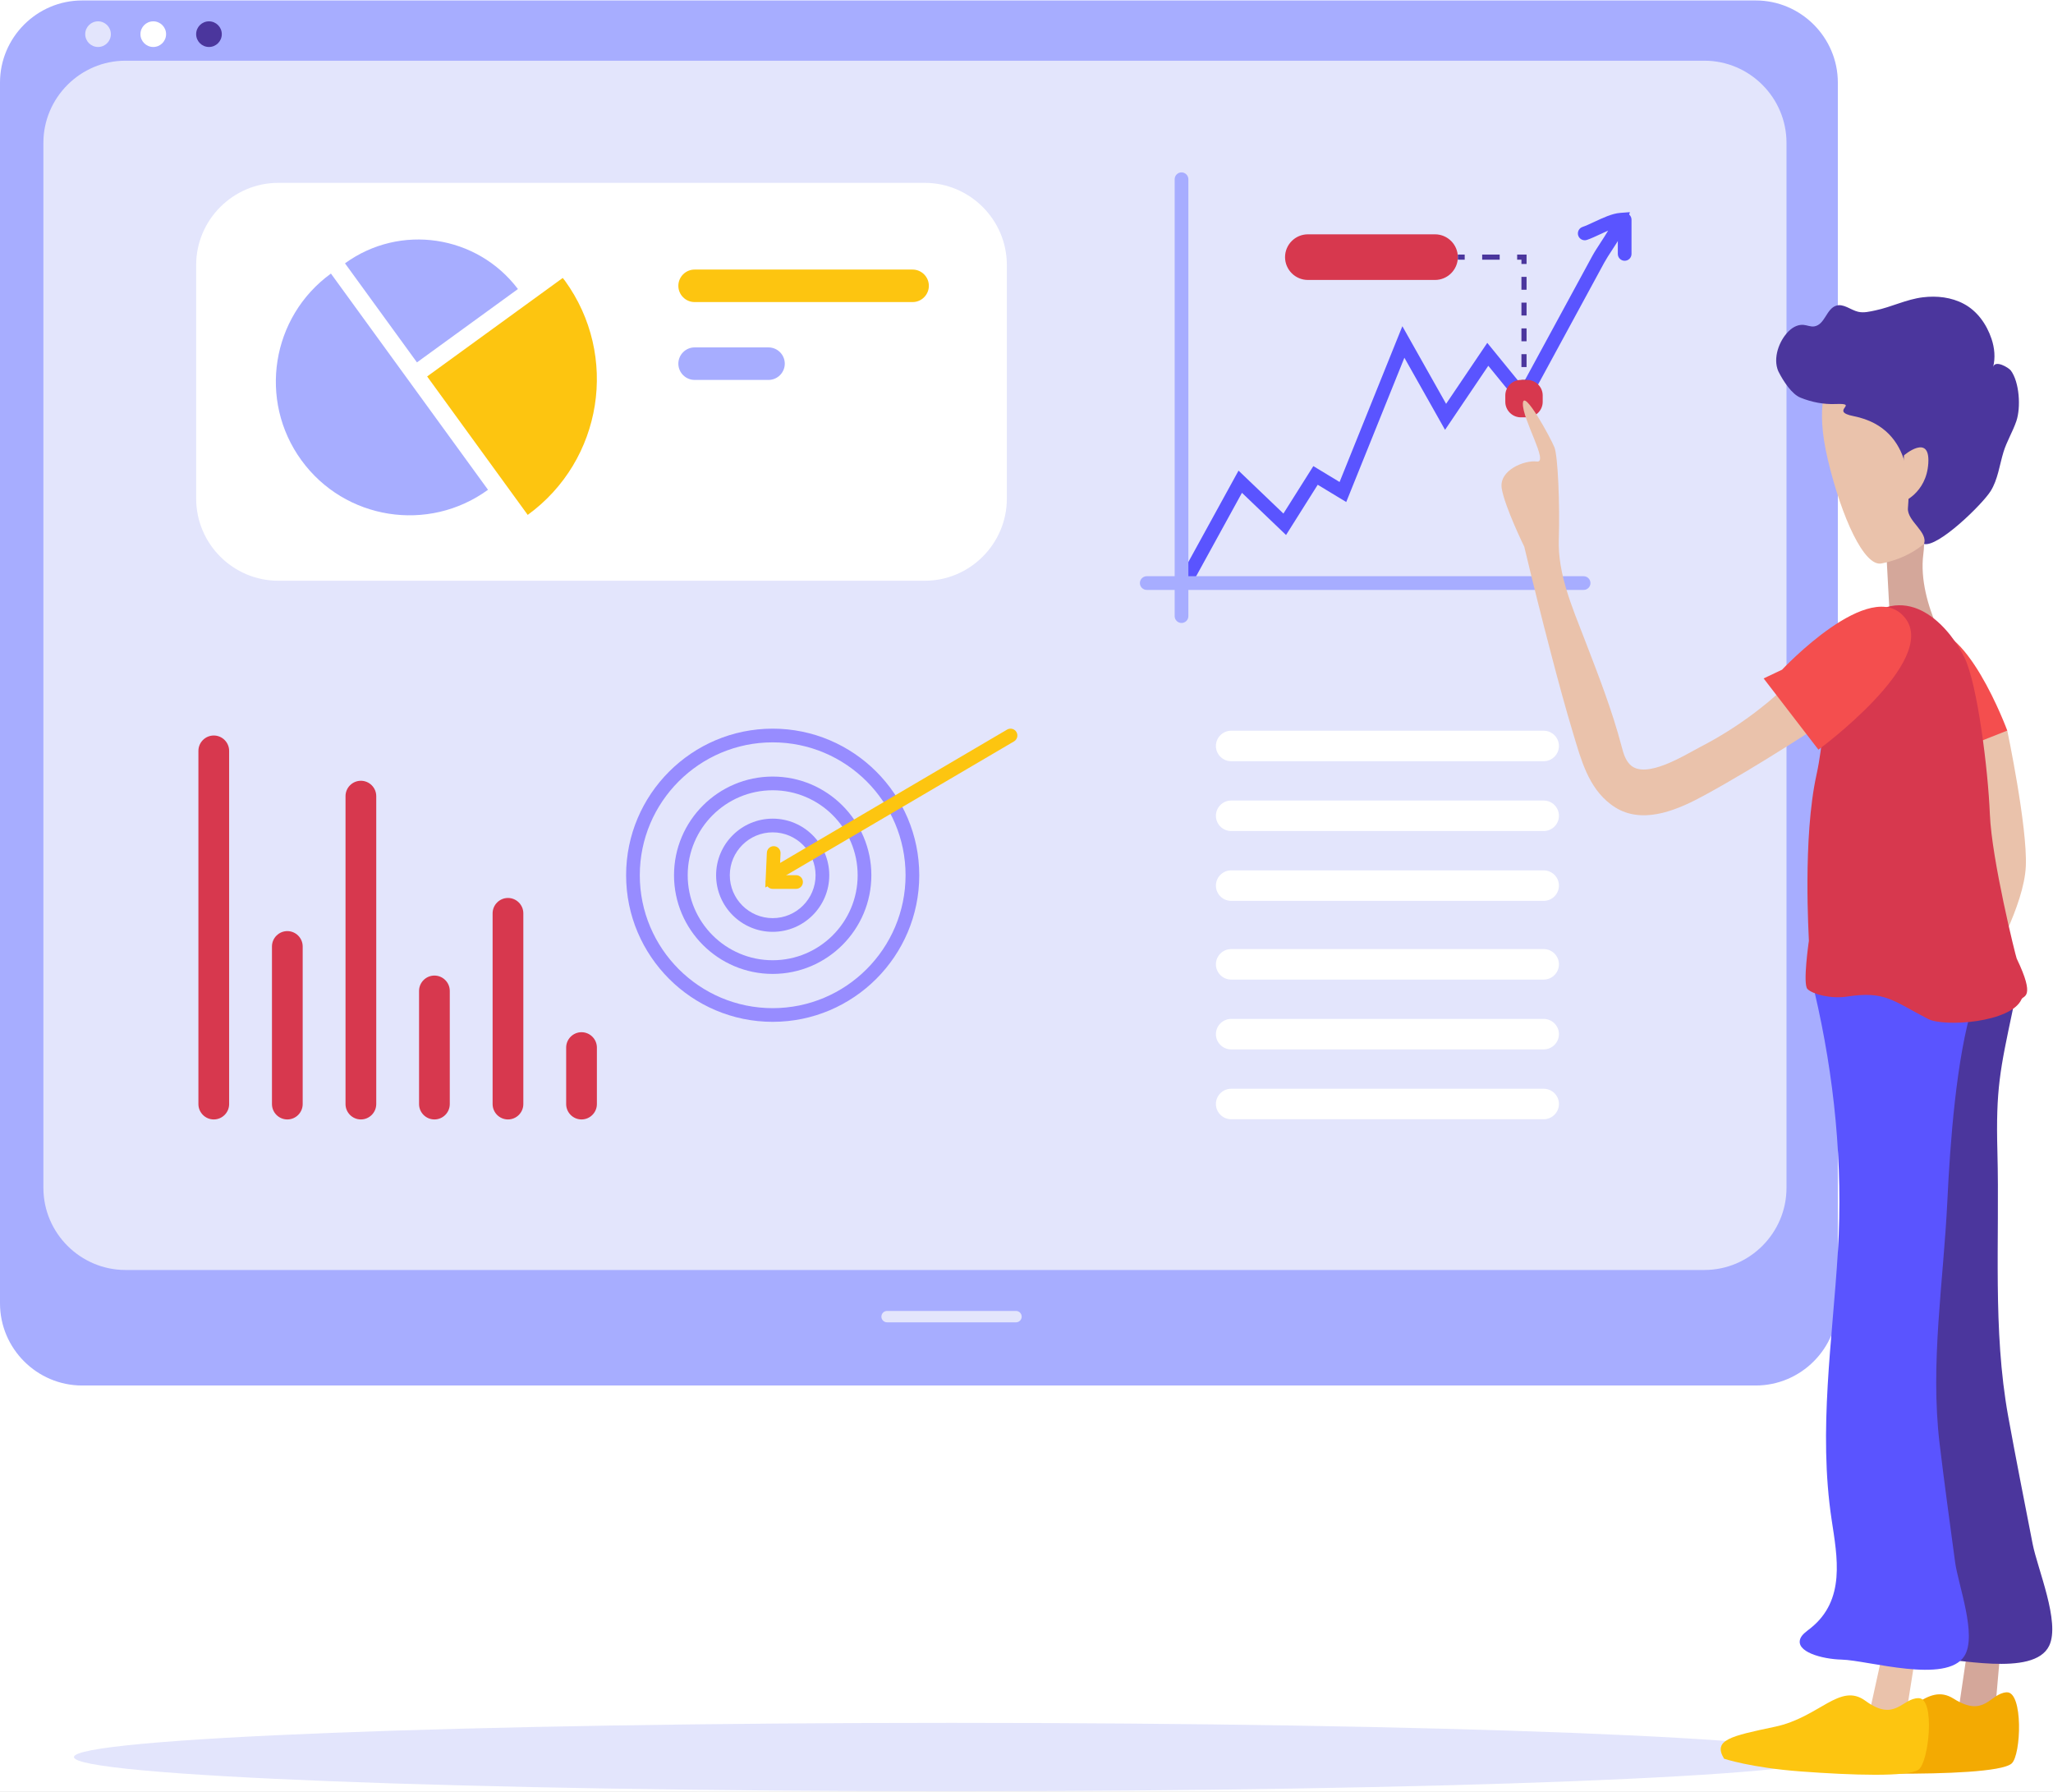 <svg width="1124" height="981" viewBox="0 0 1124 981" fill="none" xmlns="http://www.w3.org/2000/svg">
<rect x="0" y="0" width="1124" height="981" fill="#333333" stroke="none"/>
<g clip-path="url(#clip0_16_1197)">
<rect width="1124" height="981" fill="white"/>
<path d="M520.96 980.62C786.317 980.62 1001.43 972.239 1001.43 961.9C1001.43 951.561 786.317 943.18 520.96 943.18C255.604 943.18 40.49 951.561 40.49 961.9C40.49 972.239 255.604 980.62 520.96 980.62Z" fill="#E3E5FC"/>
<path d="M961.24 758.49H44.96C20.23 758.49 0 738.26 0 713.53V45.21C0 20.48 20.23 0.25 44.96 0.25H961.24C985.97 0.25 1006.2 20.48 1006.2 45.21V713.53C1006.2 738.26 985.97 758.49 961.24 758.49Z" fill="#A7ADFF"/>
<path d="M933.13 695.25H68.72C43.99 695.25 23.76 675.02 23.76 650.29V78.19C23.76 53.46 43.99 33.23 68.72 33.23H933.13C957.86 33.23 978.09 53.46 978.09 78.19V650.29C978.1 675.01 957.87 695.25 933.13 695.25Z" fill="#E3E5FC"/>
<path d="M556.25 723.91H485.68C483.96 723.91 482.56 722.5 482.56 720.79C482.56 719.07 483.97 717.67 485.68 717.67H556.25C557.97 717.67 559.37 719.08 559.37 720.79C559.37 722.5 557.96 723.91 556.25 723.91Z" fill="#E3E5FC"/>
<path d="M53.68 25.72C57.557 25.72 60.7 22.577 60.7 18.7C60.7 14.823 57.557 11.68 53.68 11.68C49.803 11.68 46.66 14.823 46.66 18.7C46.66 22.577 49.803 25.72 53.68 25.72Z" fill="#E3E5FC"/>
<path d="M83.91 25.72C87.787 25.72 90.93 22.577 90.93 18.7C90.93 14.823 87.787 11.68 83.91 11.68C80.033 11.68 76.89 14.823 76.89 18.7C76.89 22.577 80.033 25.72 83.91 25.72Z" fill="white"/>
<path d="M114.41 25.72C118.287 25.72 121.43 22.577 121.43 18.7C121.43 14.823 118.287 11.68 114.41 11.68C110.533 11.68 107.39 14.823 107.39 18.7C107.39 22.577 110.533 25.72 114.41 25.72Z" fill="#4B369D"/>
<path d="M845.16 416.73H674.05C669.46 416.73 665.7 412.97 665.7 408.38C665.7 403.79 669.46 400.03 674.05 400.03H845.16C849.75 400.03 853.51 403.79 853.51 408.38C853.5 412.97 849.75 416.73 845.16 416.73Z" fill="white"/>
<path d="M845.16 454.95H674.05C669.46 454.95 665.7 451.19 665.7 446.6C665.7 442.01 669.46 438.25 674.05 438.25H845.16C849.75 438.25 853.51 442.01 853.51 446.6C853.5 451.2 849.75 454.95 845.16 454.95Z" fill="white"/>
<path d="M845.16 493.18H674.05C669.46 493.18 665.7 489.42 665.7 484.83C665.7 480.24 669.46 476.48 674.05 476.48H845.16C849.75 476.48 853.51 480.24 853.51 484.83C853.5 489.42 849.75 493.18 845.16 493.18Z" fill="white"/>
<path d="M845.16 536.27H674.05C669.46 536.27 665.7 532.51 665.7 527.92C665.7 523.33 669.46 519.57 674.05 519.57H845.16C849.75 519.57 853.51 523.33 853.51 527.92C853.5 532.52 849.75 536.27 845.16 536.27Z" fill="white"/>
<path d="M845.16 574.5H674.05C669.46 574.5 665.7 570.74 665.7 566.15C665.7 561.56 669.46 557.8 674.05 557.8H845.16C849.75 557.8 853.51 561.56 853.51 566.15C853.5 570.74 849.75 574.5 845.16 574.5Z" fill="white"/>
<path d="M845.16 612.73H674.05C669.46 612.73 665.7 608.97 665.7 604.38C665.7 599.79 669.46 596.03 674.05 596.03H845.16C849.75 596.03 853.51 599.79 853.51 604.38C853.5 608.97 849.75 612.73 845.16 612.73Z" fill="white"/>
<path d="M152.36 317.93H506.28C531.01 317.93 551.24 297.7 551.24 272.97V145.07C551.24 120.34 531.01 100.11 506.28 100.11H152.36C127.63 100.11 107.4 120.34 107.4 145.07V272.97C107.39 297.7 127.62 317.93 152.36 317.93Z" fill="white"/>
<path d="M117.04 612.84C112.42 612.84 108.63 609.06 108.63 604.43V411.06C108.63 406.44 112.41 402.65 117.04 402.65C121.66 402.65 125.45 406.43 125.45 411.06V604.43C125.45 609.06 121.66 612.84 117.04 612.84Z" fill="#D7384E"/>
<path d="M157.31 612.84C152.69 612.84 148.9 609.06 148.9 604.43V518.14C148.9 513.52 152.68 509.73 157.31 509.73C161.93 509.73 165.72 513.51 165.72 518.14V604.43C165.72 609.06 161.93 612.84 157.31 612.84Z" fill="#D7384E"/>
<path d="M197.58 612.84C192.96 612.84 189.17 609.06 189.17 604.43V435.84C189.17 431.22 192.95 427.43 197.58 427.43C202.2 427.43 205.99 431.21 205.99 435.84V604.43C205.98 609.06 202.2 612.84 197.58 612.84Z" fill="#D7384E"/>
<path d="M237.84 612.84C233.22 612.84 229.43 609.06 229.43 604.43V542.48C229.43 537.86 233.21 534.07 237.84 534.07C242.46 534.07 246.25 537.85 246.25 542.48V604.43C246.25 609.06 242.47 612.84 237.84 612.84Z" fill="#D7384E"/>
<path d="M278.11 612.84C273.49 612.84 269.7 609.06 269.7 604.43V500C269.7 495.38 273.48 491.59 278.11 491.59C282.73 491.59 286.52 495.37 286.52 500V604.43C286.52 609.06 282.74 612.84 278.11 612.84Z" fill="#D7384E"/>
<path d="M318.38 612.84C313.76 612.84 309.97 609.06 309.97 604.43V573.49C309.97 568.87 313.75 565.08 318.38 565.08C323 565.08 326.79 568.86 326.79 573.49V604.43C326.79 609.06 323 612.84 318.38 612.84Z" fill="#D7384E"/>
<path d="M165 251.94C188.75 284.63 234.5 291.88 267.18 268.13L181.18 149.76C148.5 173.5 141.25 219.25 165 251.94Z" fill="#A7ADFF"/>
<path d="M188.88 144.16L228.28 198.39L283.56 158.23C261.14 128.62 219.07 122.23 188.88 144.16Z" fill="#A7ADFF"/>
<path d="M309.24 153.6C308.88 153.1 308.46 152.66 308.09 152.17L233.86 206.09L288.92 281.88C329.96 252.06 339.05 194.63 309.24 153.6Z" fill="#FDC510"/>
<path d="M371.39 156.47C371.39 151.58 375.39 147.57 380.29 147.57H499.64C504.53 147.57 508.54 151.57 508.54 156.47C508.54 161.36 504.54 165.37 499.64 165.37H380.29C375.39 165.37 371.39 161.36 371.39 156.47Z" fill="#FDC510"/>
<path d="M371.39 199.09C371.39 194.2 375.39 190.19 380.29 190.19H420.76C425.65 190.19 429.66 194.19 429.66 199.09C429.66 203.98 425.66 207.99 420.76 207.99H380.29C375.39 207.99 371.39 203.98 371.39 199.09Z" fill="#A7ADFF"/>
<path fill-rule="evenodd" clip-rule="evenodd" d="M342.79 479.15C342.79 523.4 378.79 559.4 423.04 559.4C467.29 559.4 503.29 523.4 503.29 479.15C503.29 434.9 467.29 398.9 423.04 398.9C378.79 398.9 342.79 434.9 342.79 479.15ZM350.28 479.15C350.28 439.04 382.92 406.4 423.04 406.4C463.16 406.4 495.79 439.03 495.79 479.15C495.79 519.27 463.16 551.91 423.04 551.91C382.92 551.91 350.28 519.27 350.28 479.15Z" fill="#978CFF"/>
<path fill-rule="evenodd" clip-rule="evenodd" d="M369.02 479.15C369.02 508.94 393.25 533.17 423.04 533.17C452.83 533.17 477.06 508.94 477.06 479.15C477.06 449.36 452.83 425.13 423.04 425.13C393.25 425.13 369.02 449.36 369.02 479.15ZM376.51 479.15C376.51 453.5 397.39 432.63 423.04 432.63C448.7 432.63 469.56 453.5 469.56 479.15C469.56 504.81 448.69 525.68 423.04 525.68C397.38 525.68 376.51 504.8 376.51 479.15Z" fill="#978CFF"/>
<path fill-rule="evenodd" clip-rule="evenodd" d="M392.06 479.15C392.06 496.23 405.96 510.13 423.04 510.13C440.12 510.13 454.02 496.23 454.02 479.15C454.02 462.07 440.13 448.17 423.04 448.17C405.95 448.17 392.06 462.07 392.06 479.15ZM399.56 479.15C399.56 466.2 410.09 455.67 423.04 455.67C435.99 455.67 446.52 466.2 446.52 479.15C446.52 492.1 435.99 502.63 423.04 502.63C410.09 502.63 399.56 492.1 399.56 479.15Z" fill="#978CFF"/>
<path d="M418.99 485.88L419.85 466.81C419.95 464.74 421.68 463.15 423.76 463.23C425.83 463.32 427.43 465.08 427.34 467.14L427.1 472.42L551.36 399.42C553.15 398.37 555.44 398.97 556.49 400.75C557.54 402.53 556.94 404.83 555.16 405.88L418.99 485.88Z" fill="#FDC510"/>
<path d="M435.84 486.61H423.04C420.97 486.61 419.29 484.93 419.29 482.86C419.29 480.79 420.97 479.11 423.04 479.11H435.84C437.91 479.11 439.59 480.79 439.59 482.86C439.59 484.93 437.91 486.61 435.84 486.61Z" fill="#FDC510"/>
<path d="M650.61 319.2C650 319.2 649.38 319.05 648.81 318.74C646.99 317.74 646.33 315.47 647.33 313.65L678.09 257.64L702.66 281.15L719.04 255.17L733.41 263.87L767.78 178.59L791.73 221.08L814.27 187.7L833.28 211.02L871.73 140.21C872.95 137.96 874.56 135.5 876.26 132.89C877.66 130.74 879.15 128.46 880.45 126.24C879 126.87 877.52 127.56 876.11 128.22C873.5 129.44 871.04 130.59 868.82 131.34C866.87 132 864.74 130.94 864.07 128.98C863.41 127.02 864.47 124.89 866.43 124.23C868.25 123.62 870.52 122.56 872.93 121.43C877.71 119.2 882.64 116.89 887.01 116.55L892.34 116.14L890.91 121.29C889.52 126.28 885.97 131.72 882.53 136.99C880.91 139.47 879.38 141.81 878.31 143.79L834.53 224.42L814.83 200.25L791.15 235.32L768.89 195.84L737.05 274.83L721.44 265.38L704.1 292.89L679.96 269.79L653.9 317.25C653.22 318.5 651.94 319.2 650.61 319.2Z" fill="#5A54FF"/>
<path d="M889.49 142.76C887.42 142.76 885.74 141.08 885.74 139.01V120.27C885.74 118.2 887.42 116.52 889.49 116.52C891.56 116.52 893.24 118.2 893.24 120.27V139.01C893.24 141.08 891.56 142.76 889.49 142.76Z" fill="#5A54FF"/>
<path d="M646.87 341.05C644.81 341.05 643.12 339.36 643.12 337.3V98.12C643.12 96.06 644.81 94.37 646.87 94.37C648.93 94.37 650.62 96.06 650.62 98.12V337.31C650.62 339.37 648.93 341.05 646.87 341.05Z" fill="#A7ADFF"/>
<path d="M624.08 319.2C624.08 317.14 625.77 315.45 627.83 315.45H867.02C869.08 315.45 870.77 317.14 870.77 319.2C870.77 321.26 869.08 322.95 867.02 322.95H627.82C625.76 322.94 624.08 321.26 624.08 319.2Z" fill="#A7ADFF"/>
<path d="M785.67 153.26H716.04C709.17 153.26 703.55 147.64 703.55 140.77C703.55 133.9 709.17 128.28 716.04 128.28H785.67C792.54 128.28 798.16 133.9 798.16 140.77C798.16 147.64 792.54 153.26 785.67 153.26Z" fill="#D7384E"/>
<rect x="832.97" y="207.99" width="2.81" height="3.75" fill="#4B369D"/>
<path fill-rule="evenodd" clip-rule="evenodd" d="M832.97 158.62H835.78V151.57H832.97V158.62ZM835.78 172.72H832.97V165.67H835.78V172.72ZM832.97 186.83H835.78V179.78H832.97V186.83ZM832.97 200.94H835.78V193.89H832.97V200.94Z" fill="#4B369D"/>
<path d="M835.78 144.51H832.97V142.17H830.63V139.36H835.78V144.51Z" fill="#4B369D"/>
<rect x="811.48" y="139.36" width="9.58" height="2.81" fill="#4B369D"/>
<rect x="798.16" y="139.36" width="3.75" height="2.81" fill="#4B369D"/>
<path d="M836.11 228.47H832.65C827.97 228.47 824.14 224.64 824.14 219.96V216.5C824.14 211.82 827.97 207.99 832.65 207.99H836.11C840.79 207.99 844.62 211.82 844.62 216.5V219.96C844.62 224.64 840.79 228.47 836.11 228.47Z" fill="#D7384E"/>
<path d="M1098.97 399.95C1098.97 399.95 1110.06 452.68 1109.12 474.23C1108.18 495.78 1089.45 527.93 1089.45 527.93L1077.35 399.96H1098.97V399.95Z" fill="#EAC2AB"/>
<path d="M1032.78 303.26L1035.22 348.68L1070.77 362.39C1070.77 362.39 1049.39 331.11 1053.02 303.26C1056.63 275.41 1032.78 303.26 1032.78 303.26Z" fill="#D4A79A"/>
<path d="M1001.01 210.33C1001.01 210.33 993.27 220.59 1000.82 252.04C1008.37 283.5 1020.63 310.36 1030.11 308.46C1056.32 303.22 1065.52 284.7 1074.61 268.8C1085.75 249.3 1063.63 201.74 1063.63 201.74L1042.73 190.46L1001.01 210.33Z" fill="#EAC2AB"/>
<path d="M973.1 201.86C970.81 194.48 974.83 185.04 980.2 180.48C982.27 178.72 984.88 177.6 987.49 177.86C989.45 178.05 991.37 179 993.32 178.68C999.16 177.71 999.86 169.1 1005.28 167.35C1009.32 166.05 1013.2 169.71 1017.32 170.68C1020.43 171.41 1023.65 170.57 1026.78 169.92C1035.59 168.07 1043.76 163.84 1052.79 162.75C1060.41 161.83 1068.36 162.69 1075.25 166.39C1082.45 170.25 1087.61 177.35 1090.36 185.55C1092 190.45 1092.53 195.91 1091.21 200.93C1092.29 196.8 1099.72 201.24 1100.93 202.86C1105.65 209.24 1106.46 223.07 1103.95 230.49C1101.96 236.37 1098.69 241.57 1096.87 247.53C1094.71 254.64 1093.81 262.53 1089.87 268.83C1085.36 276.06 1061.07 299.79 1053.36 297.79C1055.74 291.25 1044.14 285.31 1044.57 278.28C1045 271.25 1049.39 234.66 1014.81 227.81C1001.06 225.09 1018.7 220.63 1004.93 221.18C998.39 221.44 991.84 220.17 985.71 217.68C980.97 215.76 976.36 208.69 973.75 203.52C973.49 202.98 973.28 202.43 973.1 201.86Z" fill="#4B369D"/>
<path d="M1042.41 249.28C1042.41 249.28 1056.78 236.97 1055.73 253.62C1054.68 270.27 1041.23 275.1 1041.23 275.1L1042.41 249.28Z" fill="#EAC2AB"/>
<path d="M1080.83 878.2L1071.99 938.16L1091.73 943.18L1097.24 880.07C1097.23 880.07 1086.85 875.78 1080.83 878.2Z" fill="#D4A79A"/>
<path d="M994.61 966.97C994.61 966.97 1009.39 970.89 1037.21 971C1065.03 971.11 1095.98 969.97 1101.3 965.47C1106.63 960.97 1107.79 925.8 1098.56 926.45C1089.33 927.1 1086.68 940.7 1069.59 929.93C1054.94 920.7 1045.16 940.72 1021.26 947.56C997.36 954.4 987.68 957.14 994.61 966.97Z" fill="#F3AA02"/>
<path d="M1031.64 896.69C1032.4 894.27 1034.71 892.32 1036.69 890.34C1054.83 872.17 1048.32 846.87 1043.65 824.68C1032.59 772.04 1036.68 717.92 1035.88 664.55C1035.1 612.46 1026.68 560.72 1012.27 510.91C1007.04 492.81 999.59 464.78 1026.02 468.33C1038.54 470.01 1050.68 468.66 1062.82 465.44C1069.21 463.75 1062.44 461.91 1069.21 463.75C1092.26 470.01 1105.44 536.42 1101.95 552.91C1095.01 585.74 1092.66 596.25 1093.56 630.44C1094.84 678.93 1090.86 727.84 1099.48 775.43C1103.71 798.75 1108.34 821.99 1112.86 845.24C1115.5 858.8 1128.08 888.06 1121.92 900.93C1113.46 918.61 1069.42 907.22 1055.02 907.84C1044.21 908.32 1029.05 904.94 1031.64 896.69Z" fill="#4B369D"/>
<path d="M1036.11 880.27L1023.1 939.46L1042.44 945.84L1052.35 883.27C1052.35 883.28 1042.29 878.28 1036.11 880.27Z" fill="#EAC2AB"/>
<path d="M943.9 962.79C943.9 962.79 958.37 967.73 986.11 969.79C1013.85 971.85 1044.81 972.88 1050.43 968.76C1056.06 964.64 1059.68 929.65 1050.43 929.65C1041.18 929.65 1037.59 943.03 1021.28 931.09C1007.31 920.86 996.15 940.15 971.83 945.29C947.52 950.43 937.67 952.49 943.9 962.79Z" fill="#FDC510"/>
<path d="M985.75 896.85C986.68 894.68 989.12 893.06 991.24 891.37C1010.61 875.93 1005.88 852.38 1002.78 831.8C995.43 782.98 1003.3 733.77 1006.24 684.94C1009.1 637.28 1004.33 589.45 993.44 542.99C989.48 526.11 984.02 500.01 1010.13 504.95C1022.5 507.29 1034.71 506.83 1047.04 504.67C1053.53 503.53 1046.91 501.42 1053.53 503.53C1076.08 510.73 1084.85 534.78 1080.22 549.62C1071 579.19 1067.65 626.14 1066.16 657.45C1064.04 701.85 1056.65 746.3 1061.92 790.36C1064.5 811.95 1067.5 833.48 1070.38 855.03C1072.06 867.6 1082.57 895.14 1075.52 906.52C1065.84 922.14 1022.71 908.9 1008.3 908.55C997.48 908.28 982.6 904.22 985.75 896.85Z" fill="#5A54FF"/>
<path d="M960.59 390.23C951.25 397.29 941.31 403.54 930.91 408.91C922.82 413.08 900.88 427.15 892.38 418.54C889.9 416.02 888.82 412.47 887.93 409.05C882.66 388.86 875.01 369.4 867.53 349.95C860.84 332.58 852.81 314.26 853.43 295.26C854.07 275.86 852.91 249.69 851.06 244.94C849.21 240.19 834.04 212.23 833.76 220.93C833.48 229.63 848.1 253.55 841.43 252.66C834.76 251.77 820.51 257.33 822.19 267.44C823.87 277.54 834.54 299.33 834.54 299.33C839.21 318.96 844.13 338.55 849.24 358.07C853.06 372.67 856.98 387.27 861.35 401.72C865.6 415.77 869.54 431.02 881.9 440.34C883.51 441.56 885.22 442.64 887.04 443.51C901.68 450.51 918.89 443.18 933.13 435.4C963.68 418.71 992.64 399.45 1021.82 380.52C1016.11 374.91 1010.4 369.31 1004.7 363.7C1003.33 362.36 1001.83 360.94 999.94 360.66C997.73 360.32 995.62 361.6 993.79 362.89C984.68 369.28 976.71 377.11 968.16 384.24C965.68 386.29 963.15 388.29 960.59 390.23Z" fill="#EAC2AB"/>
<path d="M1059.76 405.78C1059.76 405.78 1029.73 355.39 1052.65 345.97C1075.57 336.55 1098.97 399.96 1098.97 399.96L1061.24 414.84L1059.76 405.78Z" fill="#F44E4E"/>
<path d="M990.35 515.05C990.35 512.97 986.88 458.85 994.51 424.16C1002.14 389.47 994.51 359.63 1020.88 338.82C1047.25 318.01 1068.75 345.76 1075.69 360.33C1082.63 374.9 1088.45 421.16 1089.43 445.67C1090.43 470.72 1103.6 523.65 1104.13 524.77C1114.59 546.52 1107.71 544.92 1106.8 546.99C1101.15 559.87 1064.4 562.37 1055.57 557.81C1036.21 547.81 1032.1 542.37 1011.23 545.58C1002.21 546.97 992.24 544.19 989.56 541.42C986.88 538.65 990.35 515.05 990.35 515.05Z" fill="#D7384E"/>
<path d="M975.64 366.64C975.64 366.64 1024.35 314.71 1043.02 338.28C1061.7 361.85 995.58 410.42 995.58 410.42L965.57 371.4L975.64 366.64Z" fill="#F44E4E"/>
</g>
<defs>
<clipPath id="clip0_16_1197">
<rect width="1124" height="981" fill="white"/>
</clipPath>
</defs>
</svg>
